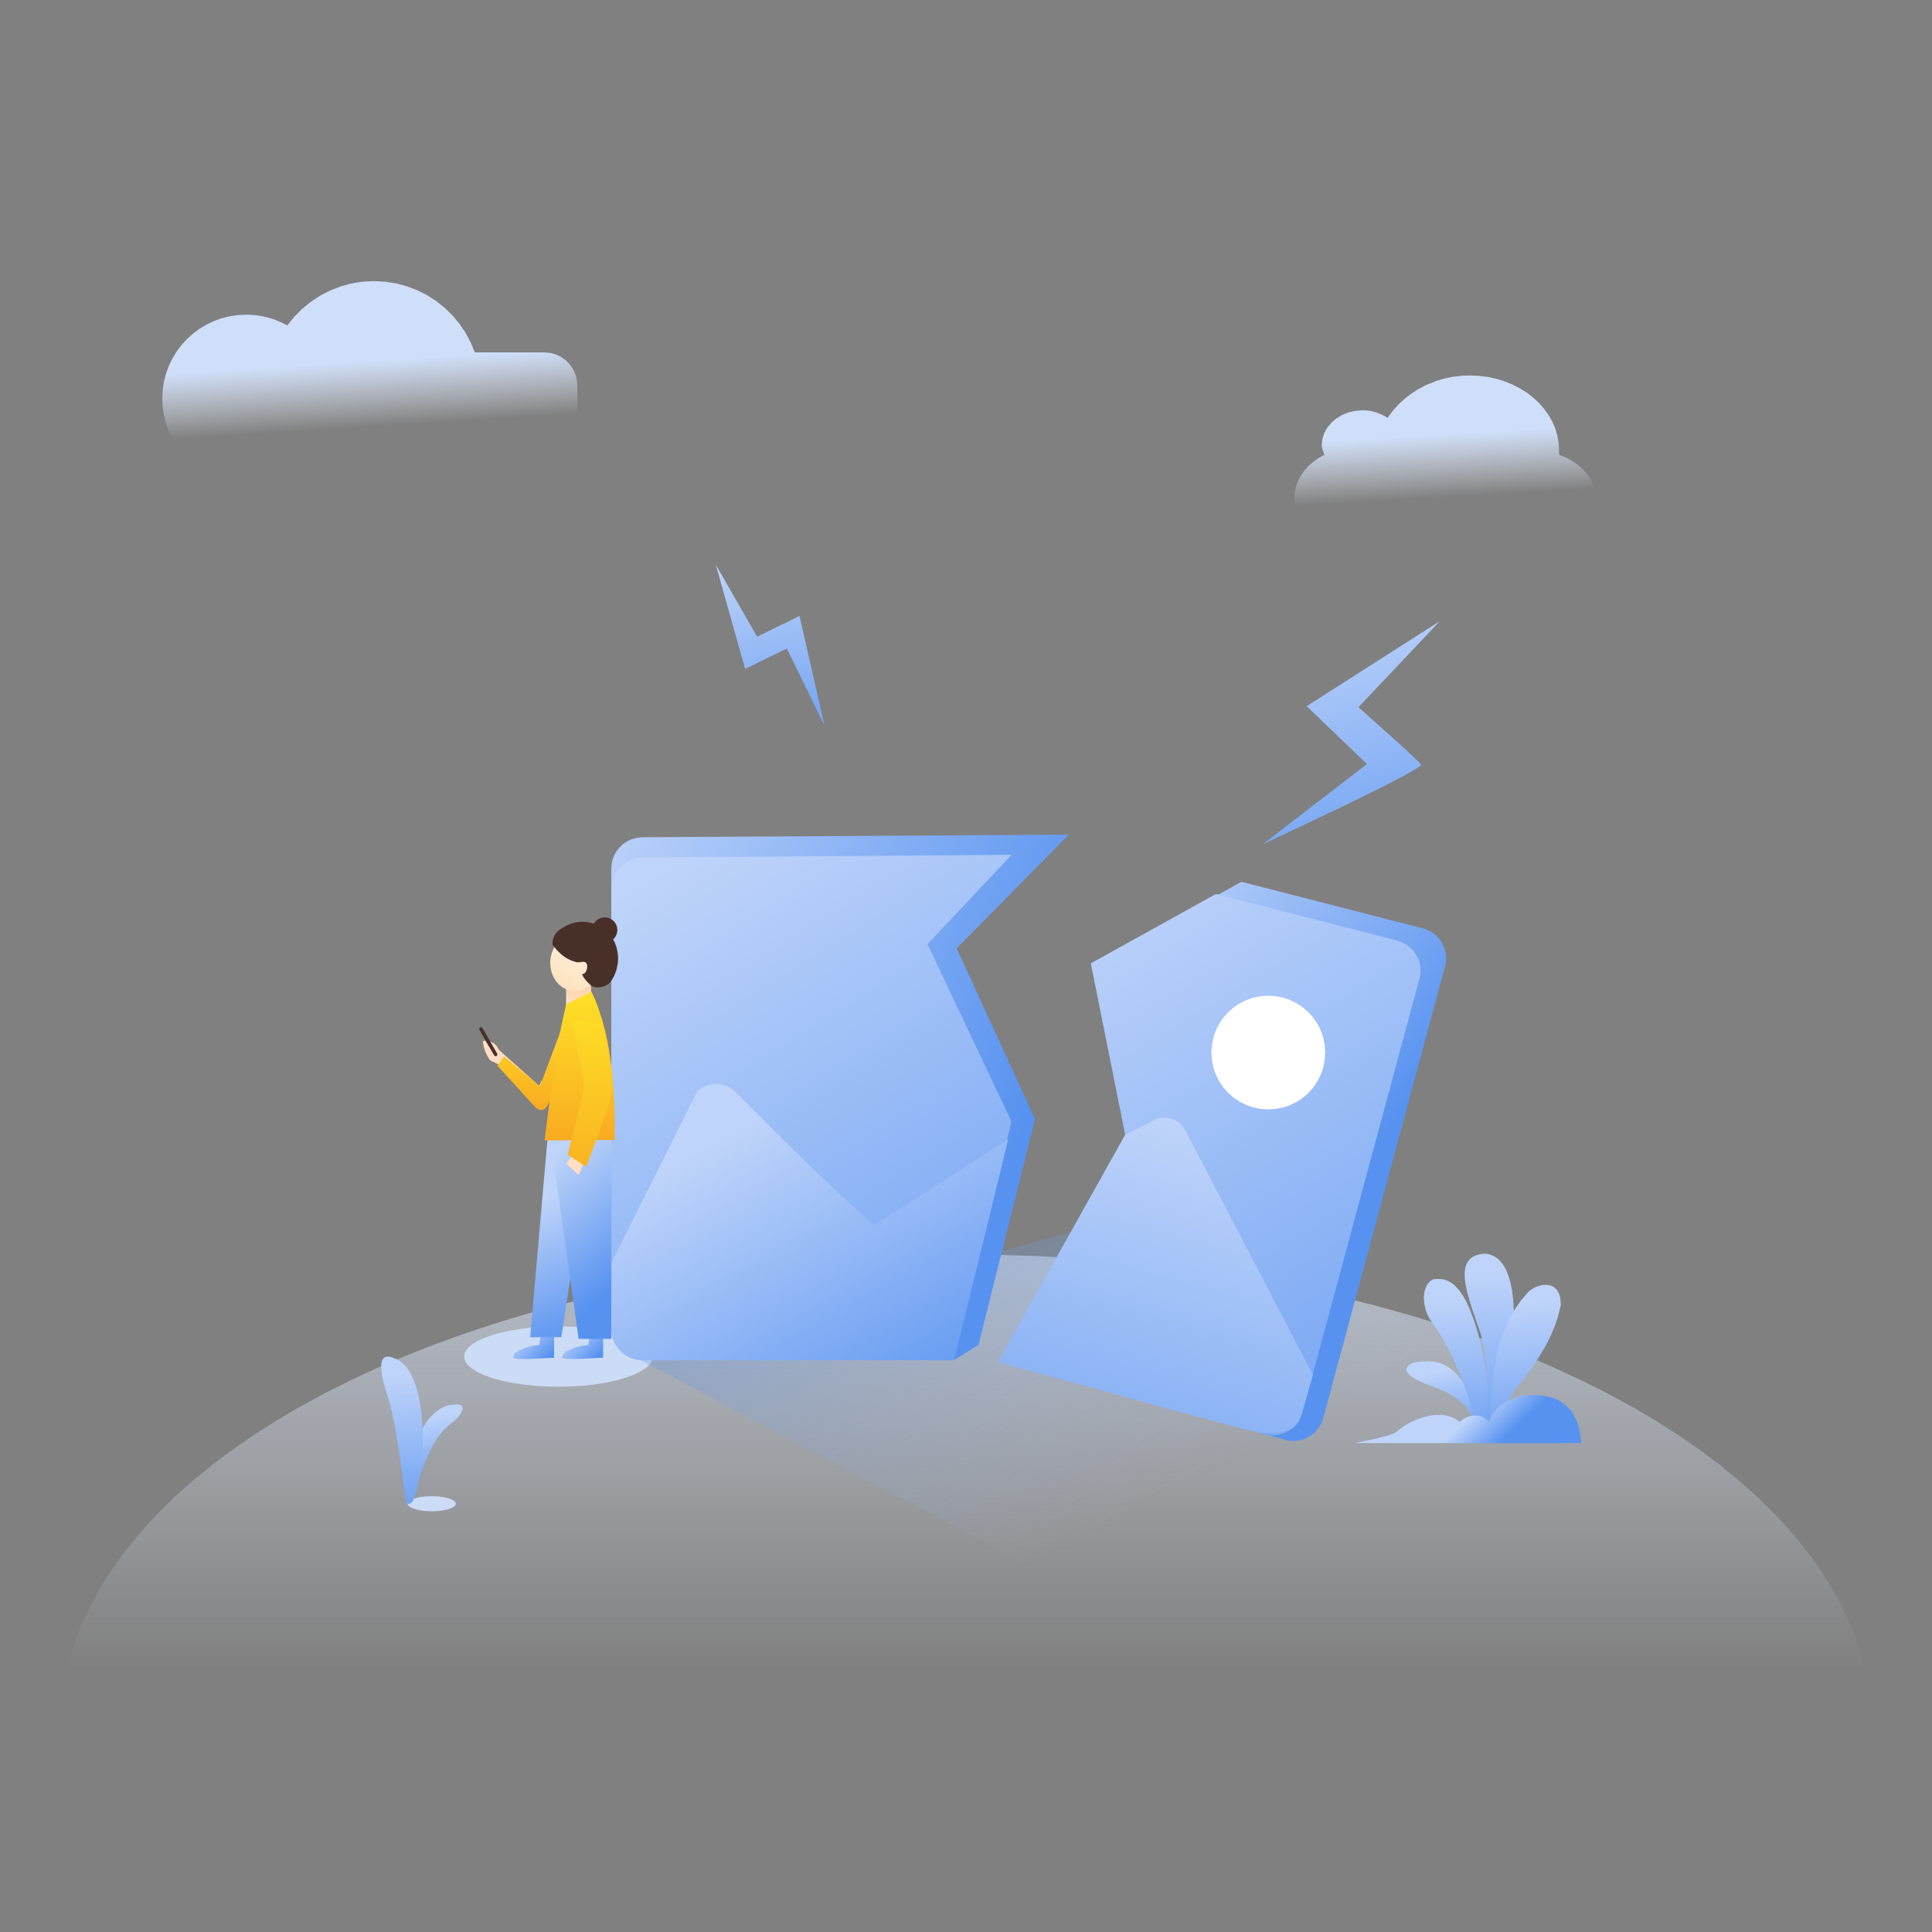 <?xml version="1.0" standalone="no"?><!DOCTYPE svg PUBLIC "-//W3C//DTD SVG 1.1//EN" "http://www.w3.org/Graphics/SVG/1.1/DTD/svg11.dtd"><svg height="1024" node-id="1" sillyvg="true" template-height="1024" template-width="1024" version="1.1" viewBox="0 0 1024 1024" width="1024" xmlns="http://www.w3.org/2000/svg" xmlns:xlink="http://www.w3.org/1999/xlink"><rect x="0" y="0" width="1024" height="1024" fill="#808080" stroke="none"/><defs node-id="133"><linearGradient gradientUnits="objectBoundingBox" id="linearGradient-1" node-id="5" spreadMethod="pad" x1="0.5" x2="0.5" y1="-0.299" y2="0.441"><stop offset="0" stop-color="#cfdffa"></stop><stop offset="1" stop-color="#eaf0fc" stop-opacity="0"></stop></linearGradient><linearGradient gradientUnits="objectBoundingBox" id="linearGradient-2" node-id="8" spreadMethod="pad" x1="0.5" x2="0.536" y1="0.337" y2="0.698"><stop offset="0" stop-color="#cfdffa"></stop><stop offset="1" stop-color="#eaf0fc" stop-opacity="0"></stop></linearGradient><linearGradient gradientUnits="objectBoundingBox" id="linearGradient-3" node-id="11" spreadMethod="pad" x1="0.5" x2="0.536" y1="0.365" y2="0.665"><stop offset="0" stop-color="#cfdffa"></stop><stop offset="1" stop-color="#eaf0fc" stop-opacity="0"></stop></linearGradient><linearGradient gradientUnits="objectBoundingBox" id="linearGradient-4" node-id="14" spreadMethod="pad" x1="0.5" x2="0.573" y1="0.115" y2="1"><stop offset="0" stop-color="#bfd4fa"></stop><stop offset="1" stop-color="#5792f0"></stop></linearGradient><linearGradient gradientUnits="objectBoundingBox" id="linearGradient-5" node-id="17" spreadMethod="pad" x1="0.5" x2="0.519" y1="0.115" y2="1.319"><stop offset="0" stop-color="#bfd4fa"></stop><stop offset="1" stop-color="#5792f0"></stop></linearGradient><linearGradient gradientUnits="objectBoundingBox" id="linearGradient-6" node-id="20" spreadMethod="pad" x1="0.5" x2="0.743" y1="0.131" y2="1.285"><stop offset="0" stop-color="#bfd4fa"></stop><stop offset="1" stop-color="#5792f0"></stop></linearGradient><linearGradient gradientUnits="objectBoundingBox" id="linearGradient-7" node-id="23" spreadMethod="pad" x1="0.5" x2="0.541" y1="0.115" y2="1.319"><stop offset="0" stop-color="#bfd4fa"></stop><stop offset="1" stop-color="#5792f0"></stop></linearGradient><linearGradient gradientUnits="objectBoundingBox" id="linearGradient-8" node-id="26" spreadMethod="pad" x1="0.5" x2="0.52" y1="0.115" y2="1.319"><stop offset="0" stop-color="#bfd4fa"></stop><stop offset="1" stop-color="#5792f0"></stop></linearGradient><linearGradient gradientUnits="objectBoundingBox" id="linearGradient-9" node-id="29" spreadMethod="pad" x1="0.5" x2="0.554" y1="0.115" y2="1.319"><stop offset="0" stop-color="#bfd4fa"></stop><stop offset="1" stop-color="#5792f0"></stop></linearGradient><linearGradient gradientUnits="objectBoundingBox" id="linearGradient-10" node-id="32" spreadMethod="pad" x1="0.5" x2="0.743" y1="0.483" y2="0.537"><stop offset="0" stop-color="#bfd4fa"></stop><stop offset="1" stop-color="#5792f0"></stop></linearGradient><linearGradient gradientUnits="objectBoundingBox" id="linearGradient-11" node-id="35" spreadMethod="pad" x1="0.048" x2="0.5" y1="0.235" y2="0.591"><stop offset="0" stop-color="#5792f0"></stop><stop offset="1" stop-color="#bfd4fa" stop-opacity="0"></stop></linearGradient><linearGradient gradientUnits="objectBoundingBox" id="linearGradient-12" node-id="38" spreadMethod="pad" x1="-0.007" x2="1.006" y1="-0.124" y2="0.358"><stop offset="0" stop-color="#bfd4fa"></stop><stop offset="1" stop-color="#5792f0"></stop></linearGradient><linearGradient gradientUnits="objectBoundingBox" id="linearGradient-13" node-id="41" spreadMethod="pad" x1="0.342" x2="1.095" y1="-0.08" y2="1.438"><stop offset="0" stop-color="#bfd4fa"></stop><stop offset="1" stop-color="#5792f0"></stop></linearGradient><linearGradient gradientUnits="objectBoundingBox" id="linearGradient-14" node-id="44" spreadMethod="pad" x1="0.248" x2="1" y1="0.219" y2="1.166"><stop offset="0" stop-color="#bfd4fa"></stop><stop offset="1" stop-color="#5792f0"></stop></linearGradient><linearGradient gradientUnits="objectBoundingBox" id="linearGradient-15" node-id="47" spreadMethod="pad" x1="0.353" x2="0.834" y1="-0.08" y2="0.471"><stop offset="0" stop-color="#bfd4fa"></stop><stop offset="1" stop-color="#5792f0"></stop></linearGradient><linearGradient gradientUnits="objectBoundingBox" id="linearGradient-16" node-id="50" spreadMethod="pad" x1="0.347" x2="1.078" y1="-0.08" y2="1.438"><stop offset="0" stop-color="#bfd4fa"></stop><stop offset="1" stop-color="#5792f0"></stop></linearGradient><linearGradient gradientUnits="objectBoundingBox" id="linearGradient-17" node-id="53" spreadMethod="pad" x1="0.25" x2="-0.231" y1="-0.08" y2="1.696"><stop offset="0" stop-color="#bfd4fa"></stop><stop offset="1" stop-color="#5792f0"></stop></linearGradient><linearGradient gradientUnits="objectBoundingBox" id="linearGradient-18" node-id="56" spreadMethod="pad" x1="0.465" x2="0.633" y1="-0.08" y2="1.438"><stop offset="0" stop-color="#bfd4fa"></stop><stop offset="1" stop-color="#5792f0"></stop></linearGradient><linearGradient gradientUnits="objectBoundingBox" id="linearGradient-19" node-id="59" spreadMethod="pad" x1="0.447" x2="0.701" y1="-0.08" y2="1.438"><stop offset="0" stop-color="#bfd4fa"></stop><stop offset="1" stop-color="#5792f0"></stop></linearGradient><linearGradient gradientUnits="objectBoundingBox" id="linearGradient-20" node-id="62" spreadMethod="pad" x1="0.5" x2="0.5" y1="0.129" y2="1"><stop offset="0" stop-color="#ffcda5"></stop><stop offset="1" stop-color="#ffe8d1"></stop></linearGradient><linearGradient gradientUnits="objectBoundingBox" id="linearGradient-21" node-id="65" spreadMethod="pad" x1="0.577" x2="0.113" y1="0" y2="1"><stop offset="0" stop-color="#fff2df"></stop><stop offset="1" stop-color="#fee0bc"></stop></linearGradient><linearGradient gradientUnits="objectBoundingBox" id="linearGradient-22" node-id="68" spreadMethod="pad" x1="0.143" x2="1" y1="0.117" y2="0.736"><stop offset="0" stop-color="#bfd4fa"></stop><stop offset="1" stop-color="#5792f0"></stop></linearGradient><linearGradient gradientUnits="objectBoundingBox" id="linearGradient-23" node-id="71" spreadMethod="pad" x1="0.438" x2="0.525" y1="0.279" y2="1.061"><stop offset="0" stop-color="#bfd4fa"></stop><stop offset="1" stop-color="#5792f0"></stop></linearGradient><linearGradient gradientUnits="objectBoundingBox" id="linearGradient-24" node-id="74" spreadMethod="pad" x1="0.409" x2="0.62" y1="0" y2="0.851"><stop offset="0" stop-color="#bfd4fa"></stop><stop offset="1" stop-color="#5792f0"></stop></linearGradient><linearGradient gradientUnits="objectBoundingBox" id="linearGradient-25" node-id="77" spreadMethod="pad" x1="0.5" x2="0.5" y1="0" y2="1"><stop offset="0" stop-color="#fee127"></stop><stop offset="1" stop-color="#f9ab21"></stop></linearGradient><linearGradient gradientUnits="objectBoundingBox" id="linearGradient-26" node-id="80" spreadMethod="pad" x1="0.5" x2="0.5" y1="0" y2="1"><stop offset="0" stop-color="#fee127"></stop><stop offset="1" stop-color="#f9ab21"></stop></linearGradient><linearGradient gradientUnits="objectBoundingBox" id="linearGradient-27" node-id="83" spreadMethod="pad" x1="0.531" x2="0.5" y1="-0.136" y2="1.214"><stop offset="0" stop-color="#fee127"></stop><stop offset="1" stop-color="#f9ab21"></stop></linearGradient></defs><path d="M 0.00 0.00 L 1024.00 0.00 L 1024.00 1024.00 L 0.00 1024.00 Z" fill="none" id="矩形" node-id="87" stroke="none" target-height="1024" target-width="1024" target-x="0" target-y="0"></path><g node-id="296"><g node-id="297"><path d="M 992.00 915.00 L 991.73 923.25 L 990.96 931.45 L 989.67 939.60 L 987.87 947.74 L 985.55 955.87 L 982.69 964.00 L 979.44 971.82 L 975.69 979.61 L 971.44 987.38 L 966.67 995.15 L 961.35 1002.91 L 955.46 1010.67 L 948.16 1019.38 L 940.14 1028.03 L 931.36 1036.64 L 921.77 1045.19 L 911.35 1053.70 L 900.90 1061.54 L 889.71 1069.27 L 877.76 1076.89 L 865.00 1084.40 L 851.41 1091.78 L 837.84 1098.57 L 823.72 1105.11 L 809.04 1111.38 L 793.77 1117.40 L 778.46 1122.94 L 762.69 1128.19 L 746.45 1133.15 L 729.71 1137.81 L 712.98 1142.03 L 695.88 1145.93 L 678.41 1149.50 L 660.54 1152.73 L 642.70 1155.56 L 624.59 1158.03 L 606.21 1160.14 L 587.54 1161.89 L 568.91 1163.24 L 550.11 1164.21 L 531.14 1164.80 L 512.00 1165.00 L 492.86 1164.80 L 473.89 1164.21 L 455.09 1163.24 L 436.46 1161.89 L 417.79 1160.14 L 399.41 1158.03 L 381.30 1155.56 L 363.46 1152.73 L 345.59 1149.50 L 328.12 1145.93 L 311.02 1142.03 L 294.29 1137.81 L 277.55 1133.15 L 261.31 1128.19 L 245.54 1122.94 L 230.23 1117.40 L 214.96 1111.38 L 200.28 1105.11 L 186.16 1098.57 L 172.59 1091.78 L 159.00 1084.40 L 146.24 1076.89 L 134.29 1069.27 L 123.10 1061.54 L 112.65 1053.70 L 102.23 1045.19 L 92.64 1036.64 L 83.86 1028.03 L 75.84 1019.38 L 68.54 1010.67 L 62.65 1002.91 L 57.33 995.15 L 52.56 987.38 L 48.31 979.61 L 44.56 971.82 L 41.31 964.00 L 38.45 955.87 L 36.13 947.74 L 34.33 939.60 L 33.04 931.45 L 32.27 923.25 L 32.00 915.00 L 32.27 906.75 L 33.04 898.55 L 34.33 890.40 L 36.13 882.26 L 38.45 874.13 L 41.31 866.00 L 44.56 858.18 L 48.31 850.39 L 52.56 842.62 L 57.33 834.85 L 62.65 827.09 L 68.54 819.33 L 75.84 810.62 L 83.86 801.97 L 92.64 793.36 L 102.23 784.81 L 112.65 776.30 L 123.10 768.46 L 134.29 760.73 L 146.24 753.11 L 159.00 745.60 L 172.59 738.22 L 186.16 731.43 L 200.28 724.89 L 214.96 718.62 L 230.23 712.60 L 245.54 707.06 L 261.31 701.81 L 277.55 696.85 L 294.29 692.19 L 311.02 687.97 L 328.12 684.07 L 345.59 680.50 L 363.46 677.27 L 381.30 674.45 L 399.41 671.97 L 417.79 669.86 L 436.46 668.11 L 455.09 666.76 L 473.89 665.79 L 492.86 665.20 L 512.00 665.00 L 531.14 665.20 L 550.11 665.79 L 568.91 666.76 L 587.54 668.11 L 606.21 669.86 L 624.59 671.97 L 642.70 674.45 L 660.54 677.27 L 678.41 680.50 L 695.88 684.07 L 712.98 687.97 L 729.71 692.19 L 746.45 696.85 L 762.69 701.81 L 778.46 707.06 L 793.77 712.60 L 809.04 718.62 L 823.72 724.89 L 837.84 731.43 L 851.41 738.22 L 865.00 745.60 L 877.76 753.11 L 889.71 760.73 L 900.90 768.46 L 911.35 776.30 L 921.77 784.81 L 931.36 793.36 L 940.14 801.97 L 948.16 810.62 L 955.46 819.33 L 961.35 827.09 L 966.67 834.85 L 971.44 842.62 L 975.69 850.39 L 979.44 858.18 L 982.69 866.00 L 985.55 874.13 L 987.87 882.26 L 989.67 890.40 L 990.96 898.55 L 991.73 906.75 L 992.00 915.00 Z" fill="url(#linearGradient-1)" fill-rule="evenodd" group-id="1,2" id="椭圆形" node-id="90" stroke="none" target-height="500" target-width="960" target-x="32" target-y="665"></path><path d="M 846.00 265.21 L 845.71 268.78 L 844.90 272.13 L 843.57 275.33 L 841.78 278.31 L 839.57 281.05 L 836.91 283.56 L 833.95 285.73 L 830.65 287.57 L 826.98 289.10 L 823.16 290.19 L 819.08 290.87 L 814.73 291.12 L 718.00 291.12 L 713.65 290.62 L 709.53 289.75 L 705.64 288.51 L 701.89 286.89 L 698.51 284.98 L 695.45 282.77 L 692.70 280.22 L 690.41 277.45 L 688.55 274.44 L 687.16 271.20 L 686.31 267.76 L 686.00 264.06 L 686.24 260.82 L 686.93 257.74 L 688.05 254.76 L 689.55 251.96 L 691.42 249.33 L 693.65 246.87 L 696.15 244.68 L 698.93 242.73 L 702.00 241.03 L 701.00 238.44 L 700.67 237.14 L 700.55 235.85 L 700.90 232.63 L 701.86 229.60 L 703.45 226.72 L 705.55 224.16 L 708.12 221.93 L 711.21 220.03 L 714.57 218.63 L 718.26 217.76 L 722.36 217.42 L 726.09 217.74 L 729.45 218.58 L 732.61 219.86 L 735.45 221.45 L 738.62 217.21 L 742.27 213.31 L 746.44 209.75 L 750.99 206.66 L 755.93 204.03 L 761.31 201.88 L 765.47 200.65 L 769.81 199.76 L 774.34 199.20 L 779.09 199.00 L 784.03 199.22 L 788.73 199.83 L 793.22 200.80 L 797.52 202.13 L 801.73 203.85 L 805.62 205.84 L 809.22 208.11 L 812.55 210.66 L 815.64 213.53 L 818.34 216.58 L 820.68 219.83 L 822.66 223.29 L 824.25 226.94 L 825.40 230.71 L 826.10 234.63 L 826.36 238.73 L 826.36 241.03 L 830.16 242.59 L 833.57 244.47 L 836.63 246.66 L 839.38 249.21 L 841.65 251.97 L 843.49 254.98 L 844.87 258.21 L 845.70 261.60 L 846.00 265.21 Z" fill="url(#linearGradient-2)" fill-rule="evenodd" group-id="1,2" id="云" node-id="91" stroke="none" target-height="92.121" target-width="160" target-x="686" target-y="199"></path><path d="M 198.22 149.00 L 204.37 149.33 L 210.25 150.27 L 215.89 151.81 L 221.34 153.92 L 226.46 156.52 L 231.28 159.64 L 235.76 163.21 L 239.83 167.19 L 243.50 171.59 L 246.72 176.33 L 249.43 181.38 L 251.66 186.78 L 288.50 186.78 L 291.69 187.08 L 294.62 187.87 L 297.33 189.17 L 299.79 190.91 L 301.87 192.99 L 303.61 195.45 L 304.90 198.16 L 305.70 201.08 L 306.00 204.28 L 306.00 247.06 L 305.70 250.25 L 304.90 253.18 L 303.61 255.89 L 301.87 258.34 L 299.79 260.43 L 297.33 262.17 L 294.62 263.46 L 291.69 264.26 L 288.50 264.56 L 110.17 264.56 L 106.97 264.26 L 104.05 263.46 L 101.33 262.17 L 98.88 260.43 L 96.80 258.34 L 95.06 255.89 L 93.76 253.18 L 92.96 250.25 L 92.67 247.06 L 92.67 234.65 L 90.71 231.15 L 89.07 227.48 L 87.75 223.61 L 86.79 219.63 L 86.21 215.51 L 86.00 211.22 L 86.25 206.61 L 86.92 202.20 L 88.00 197.98 L 89.49 193.92 L 91.39 190.01 L 93.60 186.36 L 96.14 182.96 L 99.02 179.80 L 102.18 176.92 L 105.58 174.38 L 109.23 172.16 L 113.14 170.27 L 117.20 168.78 L 121.42 167.69 L 125.83 167.02 L 130.44 166.78 L 134.40 166.95 L 138.22 167.45 L 141.92 168.27 L 145.53 169.40 L 148.98 170.81 L 152.27 172.50 L 155.95 167.93 L 160.03 163.80 L 164.56 160.08 L 169.44 156.84 L 174.64 154.13 L 180.19 151.93 L 184.48 150.67 L 188.91 149.76 L 193.48 149.20 L 198.22 149.00 Z" fill="url(#linearGradient-3)" fill-rule="evenodd" group-id="1,2" id="云" node-id="92" stroke="none" target-height="115.556" target-width="220" target-x="86" target-y="149"></path><g node-id="300"><path d="M 241.60 797.00 L 241.42 797.66 L 240.89 798.32 L 239.85 799.02 L 237.98 799.79 L 235.26 800.45 L 232.29 800.85 L 228.80 801.00 L 225.31 800.85 L 222.34 800.45 L 219.62 799.79 L 217.75 799.02 L 216.71 798.32 L 216.18 797.66 L 216.00 797.00 L 216.18 796.34 L 216.71 795.68 L 217.75 794.98 L 219.62 794.21 L 222.34 793.55 L 225.31 793.15 L 228.80 793.00 L 232.29 793.15 L 235.26 793.55 L 237.98 794.21 L 239.85 794.98 L 240.89 795.68 L 241.42 796.34 L 241.60 797.00 Z" fill="#ccdcf6" fill-rule="evenodd" group-id="1,2,5" id="椭圆形" node-id="94" stroke="none" target-height="8" target-width="25.6" target-x="216" target-y="793"></path><path d="M 215.21 795.43 L 216.11 785.22 L 217.43 776.58 L 219.10 769.33 L 221.05 763.28 L 223.25 758.30 L 225.65 754.22 L 228.23 750.93 L 230.99 748.33 L 233.94 746.34 L 237.12 744.89 L 240.86 744.45 L 242.60 744.41 L 243.88 744.61 L 244.57 744.94 L 245.00 745.43 L 245.20 746.14 L 245.00 747.44 L 243.89 749.76 L 242.77 751.24 L 241.40 752.53 L 238.00 755.26 L 236.10 756.98 L 233.86 759.43 L 231.69 762.34 L 229.17 766.53 L 226.80 771.35 L 224.12 778.03 L 221.63 785.51 L 218.88 795.42 L 218.08 796.45 L 217.30 796.75 L 216.40 796.50 L 215.21 795.43 Z" fill="url(#linearGradient-4)" fill-rule="nonzero" group-id="1,2,5" id="路径-42" node-id="95" stroke="none" target-height="52.345" target-width="29.992" target-x="215.21" target-y="744.41"></path><path d="M 214.97 795.07 L 211.98 772.78 L 209.66 758.03 L 207.89 748.91 L 206.57 743.78 L 204.36 736.61 L 203.30 732.67 L 202.48 728.91 L 202.03 725.27 L 202.13 722.48 L 202.58 720.85 L 203.37 719.79 L 204.50 719.14 L 205.85 718.99 L 207.85 719.41 L 210.82 720.69 L 212.82 722.02 L 214.68 723.76 L 216.41 725.97 L 218.02 728.70 L 219.71 732.52 L 221.17 736.94 L 222.36 742.04 L 223.19 747.20 L 223.76 752.67 L 224.05 758.45 L 223.97 767.12 L 223.30 775.69 L 222.53 781.37 L 221.53 786.62 L 220.33 791.49 L 218.95 794.86 L 217.91 796.48 L 217.13 797.08 L 216.47 797.08 L 215.78 796.54 L 214.97 795.07 Z" fill="url(#linearGradient-5)" fill-rule="nonzero" group-id="1,2,5" id="路径-41" node-id="96" stroke="none" target-height="78.091" target-width="22.018" target-x="202.03" target-y="718.994"></path></g><g node-id="301"><path d="M 783.98 759.87 L 782.80 755.72 L 781.20 751.95 L 779.18 748.54 L 776.73 745.43 L 773.82 742.62 L 770.42 740.08 L 766.48 737.81 L 761.92 735.83 L 755.24 733.42 L 750.47 731.16 L 747.67 729.34 L 746.13 727.79 L 745.44 726.44 L 745.41 725.44 L 745.86 724.44 L 746.98 723.37 L 749.08 722.18 L 754.40 721.57 L 757.54 721.48 L 761.13 721.90 L 763.48 722.53 L 765.99 723.65 L 768.69 725.31 L 771.12 727.33 L 773.72 730.16 L 776.50 733.99 L 778.88 738.05 L 781.37 743.34 L 783.98 750.09 L 784.53 753.41 L 784.53 756.65 L 783.98 759.87 Z" fill="url(#linearGradient-6)" fill-rule="nonzero" group-id="1,2,6" id="路径-43" node-id="98" stroke="none" target-height="38.389" target-width="39.125" target-x="745.405" target-y="721.481"></path><path d="M 784.60 761.69 L 780.94 748.93 L 777.30 737.81 L 773.67 728.17 L 770.08 719.88 L 766.53 712.79 L 763.04 706.79 L 759.61 701.75 L 758.03 699.49 L 756.78 697.18 L 755.83 694.81 L 754.92 691.15 L 754.66 687.72 L 754.83 685.46 L 755.28 683.47 L 755.96 681.72 L 756.95 680.14 L 758.16 678.93 L 759.61 678.05 L 761.65 677.87 L 764.11 677.96 L 765.75 678.27 L 767.54 678.96 L 769.53 680.10 L 771.30 681.55 L 773.27 683.72 L 775.45 686.83 L 777.30 690.13 L 779.30 694.60 L 781.47 700.47 L 783.29 706.44 L 785.20 713.99 L 787.19 723.36 L 787.96 728.40 L 788.81 737.22 L 788.99 742.36 L 788.85 747.74 L 788.28 753.04 L 787.19 757.83 L 786.50 759.43 L 785.64 760.70 L 784.60 761.69 Z" fill="url(#linearGradient-7)" fill-rule="nonzero" group-id="1,2,6" id="路径-44" node-id="99" stroke="none" target-height="83.818" target-width="34.332" target-x="754.657" target-y="677.87"></path><path d="M 786.29 755.51 L 787.38 750.59 L 788.12 745.13 L 788.47 739.08 L 788.39 732.36 L 787.83 724.92 L 786.72 716.68 L 785.03 707.58 L 780.95 695.80 L 779.01 689.85 L 777.49 684.29 L 776.72 680.57 L 776.35 677.28 L 776.31 674.35 L 776.58 672.17 L 777.15 670.30 L 777.99 668.68 L 779.12 667.29 L 780.49 666.20 L 782.29 665.34 L 784.62 664.73 L 787.60 664.43 L 789.99 664.98 L 792.49 666.17 L 794.01 667.28 L 795.54 668.84 L 797.07 670.93 L 798.31 673.20 L 799.50 676.16 L 800.60 679.96 L 801.38 683.82 L 801.98 688.62 L 802.37 694.52 L 802.45 700.41 L 802.23 707.47 L 801.65 715.87 L 800.37 724.01 L 798.93 730.84 L 797.23 737.34 L 795.42 743.33 L 791.47 755.51 L 790.02 756.02 L 788.33 756.05 L 786.29 755.51 Z" fill="url(#linearGradient-8)" fill-rule="nonzero" group-id="1,2,6" id="路径-45" node-id="100" stroke="none" target-height="91.624" target-width="26.138" target-x="776.314" target-y="664.427"></path><path d="M 790.16 760.26 L 790.01 748.76 L 790.43 738.37 L 791.37 729.02 L 792.79 720.61 L 794.62 713.06 L 796.84 706.29 L 799.43 700.23 L 802.35 694.82 L 805.60 690.00 L 809.17 685.72 L 810.55 684.28 L 812.51 682.90 L 814.75 681.82 L 817.20 681.12 L 819.69 680.93 L 822.02 681.36 L 823.43 682.02 L 824.67 683.08 L 825.78 684.58 L 826.55 686.30 L 827.07 688.63 L 827.28 691.75 L 825.62 698.29 L 824.24 702.42 L 822.05 707.70 L 819.28 713.24 L 815.28 719.99 L 812.27 724.49 L 808.55 729.52 L 804.04 735.15 L 801.86 738.28 L 799.88 741.63 L 798.13 745.06 L 796.69 748.30 L 795.47 751.46 L 794.63 754.00 L 794.04 756.29 L 793.89 757.53 L 793.65 758.70 L 793.02 759.51 L 791.93 760.05 L 790.16 760.26 Z" fill="url(#linearGradient-9)" fill-rule="nonzero" group-id="1,2,6" id="路径-46" node-id="101" stroke="none" target-height="79.335" target-width="37.275" target-x="790.008" target-y="680.927"></path><path d="M 718.12 764.83 L 729.96 762.37 L 736.59 760.53 L 739.82 759.19 L 741.06 758.25 L 742.00 757.35 L 744.16 755.80 L 746.74 754.29 L 750.13 752.67 L 753.80 751.31 L 757.83 750.31 L 760.59 749.94 L 763.35 749.89 L 766.11 750.17 L 768.78 750.85 L 771.34 752.02 L 773.83 753.72 L 774.99 752.57 L 776.67 751.51 L 778.59 750.74 L 780.76 750.29 L 783.01 750.28 L 785.26 750.79 L 786.67 751.43 L 788.01 752.39 L 789.30 753.72 L 790.07 751.49 L 791.21 749.41 L 792.73 747.47 L 795.47 744.92 L 798.62 742.80 L 801.99 741.13 L 805.20 740.04 L 808.34 739.46 L 810.70 739.52 L 812.88 739.41 L 815.94 739.50 L 819.17 739.91 L 822.78 740.83 L 825.12 741.76 L 827.44 743.04 L 829.74 744.71 L 831.76 746.68 L 833.63 749.19 L 835.34 752.32 L 836.60 755.65 L 837.54 759.77 L 838.12 764.83 L 819.33 764.92 L 718.12 764.83 Z" fill="url(#linearGradient-10)" fill-rule="nonzero" group-id="1,2,6" id="路径-47" node-id="102" stroke="none" target-height="25.505" target-width="120" target-x="718.12" target-y="739.414"></path></g></g><path d="M 346.00 719.00 L 345.76 720.54 L 345.08 722.07 L 343.89 723.62 L 342.07 725.23 L 339.39 726.96 L 335.87 728.66 L 331.36 730.31 L 326.75 731.62 L 321.48 732.77 L 315.46 733.74 L 309.43 734.42 L 302.95 734.84 L 296.00 735.00 L 289.05 734.84 L 282.57 734.42 L 276.54 733.74 L 270.52 732.77 L 265.25 731.62 L 260.64 730.31 L 256.13 728.66 L 252.61 726.95 L 249.93 725.23 L 248.11 723.62 L 246.92 722.07 L 246.24 720.54 L 246.00 719.00 L 246.24 717.46 L 246.92 715.93 L 248.11 714.38 L 249.93 712.77 L 252.61 711.04 L 256.13 709.34 L 260.64 707.69 L 265.25 706.38 L 270.52 705.23 L 276.54 704.26 L 282.57 703.58 L 289.05 703.16 L 296.00 703.00 L 302.95 703.16 L 309.43 703.58 L 315.46 704.26 L 321.48 705.23 L 326.75 706.38 L 331.36 707.69 L 335.87 709.34 L 339.39 711.04 L 342.07 712.77 L 343.89 714.38 L 345.08 715.93 L 345.76 717.46 L 346.00 719.00 Z" fill="#ccdcf6" fill-rule="evenodd" group-id="1" id="椭圆形" node-id="103" stroke="none" target-height="32" target-width="100" target-x="246" target-y="703"></path><path d="M 331.55 716.69 L 665.04 893.06 L 904.00 749.70 L 581.19 649.50 Z" fill="url(#linearGradient-11)" fill-opacity="0.3" fill-rule="nonzero" group-id="1,3,7" id="Path-10" node-id="105" stroke="none" target-height="243.566" target-width="572.448" target-x="331.552" target-y="649.498"></path><path d="M 324.00 460.30 L 324.00 696.30 L 324.28 699.32 L 325.03 702.08 L 326.26 704.64 L 327.90 706.96 L 329.87 708.93 L 332.19 710.57 L 334.75 711.80 L 337.52 712.55 L 340.53 712.83 L 505.54 720.93 L 518.63 712.83 L 548.54 593.17 L 507.07 502.64 L 566.50 442.36 L 340.41 443.76 L 337.41 444.07 L 334.67 444.84 L 332.12 446.07 L 329.82 447.72 L 327.87 449.68 L 326.24 452.00 L 325.03 454.55 L 324.28 457.30 L 324.00 460.30 Z" fill="url(#linearGradient-12)" fill-rule="nonzero" group-id="1,3" id="路径" node-id="106" stroke="none" target-height="278.571" target-width="242.5" target-x="324" target-y="442.355"></path><path d="M 324.00 471.06 L 324.00 704.36 L 324.28 707.38 L 325.03 710.15 L 326.25 712.72 L 327.89 715.05 L 329.85 717.02 L 332.15 718.66 L 334.71 719.89 L 337.46 720.65 L 340.47 720.93 L 504.73 720.93 L 536.14 594.45 L 491.59 500.43 L 536.14 453.07 L 340.35 454.48 L 337.36 454.79 L 334.62 455.56 L 332.09 456.79 L 329.80 458.44 L 327.85 460.41 L 326.23 462.74 L 325.02 465.29 L 324.28 468.05 L 324.00 471.06 Z" fill="url(#linearGradient-13)" fill-rule="nonzero" group-id="1,3" id="路径备份" node-id="107" stroke="none" target-height="267.857" target-width="212.143" target-x="324" target-y="453.07"></path><path d="M 523.62 648.05 L 534.36 603.78 L 481.13 638.15 L 465.33 648.07 L 463.16 649.26 L 449.78 637.25 L 433.37 621.85 L 413.49 602.51 L 389.65 578.64 L 387.73 577.03 L 385.64 575.83 L 383.34 575.01 L 380.93 574.57 L 378.53 574.53 L 376.11 574.87 L 373.78 575.61 L 371.63 576.73 L 369.64 578.27 L 324.00 669.42 L 324.00 702.98 L 324.21 706.00 L 324.84 708.87 L 325.90 711.64 L 327.40 714.17 L 329.35 716.37 L 331.81 718.28 L 333.84 719.36 L 336.18 720.18 L 338.89 720.71 L 342.03 720.93 L 505.68 720.93 L 523.62 648.05 Z" fill="url(#linearGradient-14)" fill-rule="nonzero" group-id="1,3" id="路径" node-id="108" stroke="none" target-height="146.4" target-width="210.357" target-x="324" target-y="574.527"></path><path d="M 657.98 467.36 L 754.07 492.02 L 756.84 493.00 L 759.28 494.35 L 761.42 496.08 L 763.25 498.15 L 764.68 500.44 L 765.73 502.98 L 766.35 505.65 L 766.49 508.42 L 766.14 511.32 L 701.59 750.76 L 700.55 753.97 L 699.01 756.73 L 696.98 759.10 L 694.53 761.06 L 691.82 762.49 L 688.82 763.43 L 685.70 763.79 L 682.54 763.52 L 679.26 762.60 L 540.03 724.73 L 609.93 595.01 L 591.72 504.11 L 657.98 467.36 Z" fill="url(#linearGradient-15)" fill-rule="nonzero" group-id="1,3" id="路径备份-2" node-id="109" stroke="none" target-height="296.433" target-width="226.461" target-x="540.025" target-y="467.355"></path><path d="M 644.42 473.85 L 740.51 498.51 L 743.29 499.49 L 745.72 500.84 L 747.86 502.57 L 749.69 504.64 L 751.12 506.93 L 752.17 509.47 L 752.79 512.14 L 752.93 514.91 L 752.58 517.81 L 690.57 747.81 L 689.52 751.02 L 687.99 753.78 L 685.95 756.15 L 683.50 758.11 L 680.80 759.54 L 677.79 760.48 L 674.68 760.84 L 671.51 760.57 L 668.24 759.65 L 529.00 721.78 L 596.38 601.50 L 578.16 510.60 L 644.42 473.85 Z" fill="url(#linearGradient-16)" fill-rule="nonzero" group-id="1,3" id="路径" node-id="110" stroke="none" target-height="286.99" target-width="223.929" target-x="529" target-y="473.846"></path><path d="M 695.90 728.75 L 627.82 598.36 L 626.47 596.54 L 624.92 595.06 L 623.14 593.89 L 621.20 593.03 L 619.18 592.52 L 617.06 592.36 L 614.95 592.55 L 612.88 593.12 L 610.83 594.08 L 596.38 601.50 L 529.15 721.82 L 614.55 745.44 L 651.60 755.43 L 663.30 758.37 L 668.07 759.25 L 672.28 759.66 L 675.99 759.65 L 679.65 759.16 L 682.68 758.20 L 685.19 756.81 L 686.80 755.43 L 688.11 753.75 L 689.14 751.73 L 689.88 749.30 L 695.90 728.75 Z" fill="url(#linearGradient-17)" fill-rule="nonzero" group-id="1,3" id="路径" node-id="111" stroke="none" target-height="167.302" target-width="166.745" target-x="529.15" target-y="592.356"></path><path d="M 702.39 557.87 L 702.11 562.01 L 701.31 565.91 L 700.02 569.61 L 698.26 573.10 L 696.11 576.29 L 693.56 579.19 L 690.66 581.74 L 687.47 583.89 L 683.97 585.65 L 680.27 586.94 L 676.37 587.73 L 672.23 588.02 L 668.08 587.73 L 664.18 586.94 L 660.49 585.65 L 656.98 583.89 L 653.80 581.74 L 650.90 579.19 L 648.34 576.29 L 646.19 573.10 L 644.43 569.61 L 643.14 565.91 L 642.35 562.01 L 642.06 557.87 L 642.35 553.73 L 643.14 549.83 L 644.43 546.14 L 646.19 542.64 L 648.34 539.46 L 650.90 536.56 L 653.80 534.01 L 656.98 531.86 L 660.49 530.10 L 664.18 528.81 L 668.08 528.02 L 672.23 527.73 L 676.37 528.02 L 680.27 528.81 L 683.97 530.10 L 687.47 531.86 L 690.66 534.01 L 693.56 536.56 L 696.11 539.46 L 698.26 542.64 L 700.02 546.14 L 701.31 549.83 L 702.11 553.73 L 702.39 557.87 Z" fill="#ffffff" fill-rule="nonzero" group-id="1,3" id="椭圆形" node-id="112" stroke="none" target-height="60.286" target-width="60.333" target-x="642.061" target-y="527.73"></path><path d="M 379.36 299.24 L 394.93 354.53 L 417.05 343.74 L 437.06 384.77 L 423.75 326.49 L 401.27 337.46 Z" fill="url(#linearGradient-18)" fill-rule="nonzero" group-id="1,3,8" id="路径-2" node-id="113" stroke="none" target-height="85.528" target-width="57.708" target-x="379.356" target-y="299.239"></path><path d="M 763.11 329.23 L 692.57 374.29 L 724.51 404.98 L 669.25 447.51 L 710.31 428.11 L 734.14 416.40 L 746.39 409.96 L 751.56 406.85 L 753.07 405.60 L 753.18 405.18 L 751.24 403.12 L 742.75 395.19 L 720.02 374.83 L 763.11 329.23 Z" fill="url(#linearGradient-19)" fill-rule="nonzero" group-id="1,3,9" id="路径-3" node-id="114" stroke="none" target-height="118.282" target-width="93.856" target-x="669.254" target-y="329.231"></path><path d="M 313.30 520.61 L 300.05 520.61 L 300.05 533.86 L 313.30 533.86 Z" fill="url(#linearGradient-20)" fill-rule="evenodd" group-id="1,4,10" id="矩形" node-id="117" stroke="none" target-height="13.253" target-width="13.253" target-x="300.051" target-y="520.605"></path><path d="M 291.62 510.36 L 291.84 513.12 L 292.45 515.65 L 293.43 517.97 L 294.76 520.10 L 296.34 521.89 L 298.18 523.37 L 300.25 524.49 L 302.46 525.17 L 304.87 525.42 L 307.28 525.17 L 309.49 524.49 L 311.56 523.37 L 313.40 521.89 L 314.98 520.10 L 316.31 517.97 L 317.29 515.65 L 317.90 513.12 L 318.12 510.36 L 317.90 507.60 L 317.29 505.08 L 316.31 502.76 L 314.98 500.63 L 313.40 498.84 L 311.56 497.36 L 309.49 496.24 L 307.28 495.56 L 304.87 495.30 L 302.46 495.56 L 300.25 496.24 L 298.18 497.36 L 296.34 498.84 L 294.76 500.63 L 293.43 502.76 L 292.45 505.08 L 291.84 507.60 L 291.62 510.36 Z" fill="url(#linearGradient-21)" fill-rule="evenodd" group-id="1,4,10" id="椭圆形" node-id="118" stroke="none" target-height="30.121" target-width="26.507" target-x="291.617" target-y="495.303"></path><path d="M 292.85 500.76 L 295.27 503.73 L 297.72 506.06 L 300.20 507.83 L 302.74 509.10 L 305.35 509.92 L 306.25 510.08 L 307.43 509.96 L 308.64 509.80 L 309.73 509.84 L 310.34 510.07 L 310.84 510.60 L 311.23 511.55 L 311.22 512.68 L 310.99 513.85 L 310.56 514.93 L 309.99 515.73 L 309.27 516.21 L 308.45 516.21 L 309.30 518.00 L 310.95 520.15 L 313.68 522.75 L 315.88 523.32 L 318.06 523.31 L 320.29 522.72 L 322.65 521.46 L 324.12 519.73 L 325.63 517.06 L 326.77 513.99 L 327.49 510.31 L 327.63 507.77 L 327.40 505.08 L 326.80 502.23 L 325.82 499.50 L 324.29 496.71 L 322.16 493.82 L 320.77 492.72 L 319.35 491.75 L 317.23 490.58 L 314.84 489.59 L 311.91 488.82 L 309.87 488.56 L 307.64 488.56 L 305.20 488.86 L 302.83 489.47 L 300.26 490.54 L 297.48 492.13 L 295.58 493.61 L 294.24 495.18 L 293.35 496.87 L 292.89 498.71 L 292.85 500.76 Z" fill="#483029" fill-rule="evenodd" group-id="1,4,10" id="路径-53" node-id="119" stroke="none" target-height="34.766" target-width="34.778" target-x="292.847" target-y="488.557"></path><path d="M 313.84 492.89 L 314.10 494.71 L 314.75 496.27 L 315.80 497.63 L 317.16 498.68 L 318.72 499.33 L 320.53 499.59 L 322.35 499.33 L 323.91 498.68 L 325.27 497.63 L 326.32 496.27 L 326.97 494.71 L 327.23 492.89 L 326.97 491.08 L 326.32 489.52 L 325.27 488.16 L 323.91 487.11 L 322.35 486.46 L 320.53 486.20 L 318.72 486.46 L 317.16 487.11 L 315.80 488.16 L 314.75 489.52 L 314.10 491.08 L 313.84 492.89 Z" fill="#483029" fill-rule="evenodd" group-id="1,4,10" id="椭圆形" node-id="120" stroke="none" target-height="13.387" target-width="13.387" target-x="313.84" target-y="486.2"></path><path d="M 286.63 707.44 L 285.80 712.86 L 282.48 713.23 L 278.83 714.19 L 274.78 715.83 L 273.16 717.03 L 272.48 717.81 L 272.14 718.66 L 272.03 719.62 L 272.35 719.93 L 274.26 720.24 L 280.17 720.29 L 293.68 719.62 L 293.68 705.45 L 286.63 707.44 Z" fill="url(#linearGradient-22)" fill-rule="nonzero" group-id="1,4,11" id="路径-52" node-id="121" stroke="none" target-height="14.844" target-width="21.645" target-x="272.033" target-y="705.449"></path><path d="M 312.63 707.44 L 311.80 712.86 L 308.48 713.23 L 304.83 714.19 L 300.78 715.83 L 299.16 717.03 L 298.48 717.81 L 298.14 718.66 L 298.03 719.62 L 298.35 719.93 L 300.26 720.24 L 306.17 720.29 L 319.68 719.62 L 319.68 705.45 L 312.63 707.44 Z" fill="url(#linearGradient-22)" fill-rule="nonzero" group-id="1,4,12" id="路径-52备份-2" node-id="122" stroke="none" target-height="14.844" target-width="21.645" target-x="298.033" target-y="705.449"></path><path d="M 290.25 602.90 L 281.00 708.77 L 297.50 708.72 L 313.54 604.03 Z" fill="url(#linearGradient-23)" fill-rule="nonzero" group-id="1,4" id="路径-5" node-id="123" stroke="none" target-height="105.87" target-width="32.544" target-x="280.996" target-y="602.903"></path><path d="M 291.91 604.09 L 306.68 709.62 L 324.00 709.62 L 324.13 603.58 Z" fill="url(#linearGradient-24)" fill-rule="nonzero" group-id="1,4" id="路径-4" node-id="124" stroke="none" target-height="106.04" target-width="32.221" target-x="291.91" target-y="603.584"></path><path d="M 286.96 572.80 L 285.86 575.56 L 264.44 556.49 L 263.34 554.56 L 261.70 552.90 L 259.77 552.07 L 259.36 552.19 L 259.07 552.37 L 258.95 552.62 L 259.36 553.51 L 259.77 554.00 L 260.60 555.11 L 260.81 555.52 L 260.77 555.62 L 260.60 555.66 L 260.05 555.66 L 259.85 555.43 L 258.95 554.28 L 257.57 552.07 L 257.29 551.72 L 256.96 551.53 L 256.48 551.52 L 256.08 551.96 L 255.93 552.34 L 256.44 555.02 L 257.30 557.60 L 258.18 559.44 L 259.22 561.19 L 259.53 561.70 L 259.98 562.12 L 260.87 562.57 L 262.93 563.49 L 264.92 564.55 L 265.82 565.06 L 283.39 584.96 L 283.89 585.52 L 285.07 586.57 L 285.78 587.00 L 286.41 587.17 L 287.44 587.04 L 288.41 586.64 L 289.93 585.55 L 290.53 584.96 L 291.63 574.46 L 286.96 572.80 Z" fill="#ffdec4" fill-rule="nonzero" group-id="1,4,13" id="胳膊-path" node-id="126" stroke="none" target-height="35.655" target-width="35.702" target-x="255.928" target-y="551.516"></path><path d="M 300.84 536.67 L 286.18 575.74 L 267.14 559.84 L 263.64 564.84 L 283.86 587.00 L 285.31 587.96 L 286.54 588.33 L 287.63 588.24 L 288.68 587.71 L 289.73 586.63 L 290.81 584.79 L 292.64 580.28 L 296.81 568.55 L 304.87 544.41 L 300.84 536.67 Z" fill="url(#linearGradient-25)" fill-rule="evenodd" group-id="1,4,13" id="路径-6" node-id="127" stroke="none" target-height="51.651" target-width="41.229" target-x="263.641" target-y="536.674"></path><path d="M 300.14 532.22 L 313.47 525.58 L 315.30 529.55 L 317.02 533.98 L 319.31 541.05 L 320.68 546.13 L 322.02 552.22 L 323.29 559.46 L 324.34 567.70 L 325.06 575.66 L 325.53 583.39 L 325.76 590.01 L 325.86 600.27 L 325.79 604.19 L 323.04 604.21 L 316.16 604.26 L 307.23 604.33 L 298.29 604.40 L 291.42 604.45 L 288.67 604.47 L 289.12 600.73 L 290.37 590.71 L 292.30 576.18 L 294.77 558.90 L 296.44 549.17 L 298.19 540.62 L 299.58 534.54 L 300.14 532.22 Z" fill="url(#linearGradient-26)" fill-rule="evenodd" group-id="1,4,13" id="衣服-2" node-id="128" stroke="none" target-height="78.885" target-width="37.182" target-x="288.673" target-y="525.583"></path><path d="M 308.38 588.56 L 303.16 612.61 L 302.69 613.29 L 301.79 614.54 L 300.66 616.07 L 300.15 616.75 L 306.74 622.83 L 309.48 615.92 L 316.35 590.77 L 308.38 588.56 Z" fill="#ffdec4" fill-rule="nonzero" group-id="1,4,13" id="胳膊-path" node-id="129" stroke="none" target-height="34.276" target-width="16.202" target-x="300.146" target-y="588.556"></path><path d="M 303.35 540.68 L 309.17 572.71 L 309.23 573.51 L 309.30 575.41 L 309.17 577.68 L 308.35 581.72 L 306.75 588.50 L 304.79 596.47 L 302.87 604.07 L 301.42 609.76 L 300.84 612.00 L 310.74 618.43 L 311.58 616.17 L 313.69 610.44 L 316.49 602.82 L 319.38 594.87 L 321.75 588.17 L 323.02 584.30 L 323.81 580.73 L 324.40 577.12 L 324.38 575.50 L 324.40 572.15 L 323.92 567.73 L 322.67 560.41 L 321.08 552.27 L 319.93 547.18 L 318.98 543.49 L 318.58 542.06" fill="url(#linearGradient-27)" fill-rule="evenodd" group-id="1,4,13" id="袖子" node-id="130" stroke="none" target-height="77.753" target-width="23.562" target-x="300.839" target-y="540.68"></path><path d="M 254.43 544.52 L 255.20 544.47 L 255.78 544.99 L 263.43 558.27 L 263.64 558.78 L 263.54 559.31 L 263.18 559.71 L 262.67 559.84 L 262.17 559.67 L 261.83 559.24 L 254.18 545.95 L 254.02 545.18 L 254.43 544.52 Z" fill="#483029" fill-rule="evenodd" group-id="1,4" id="手机" node-id="131" stroke="none" target-height="15.371" target-width="9.62" target-x="254.016" target-y="544.469"></path></g></svg>